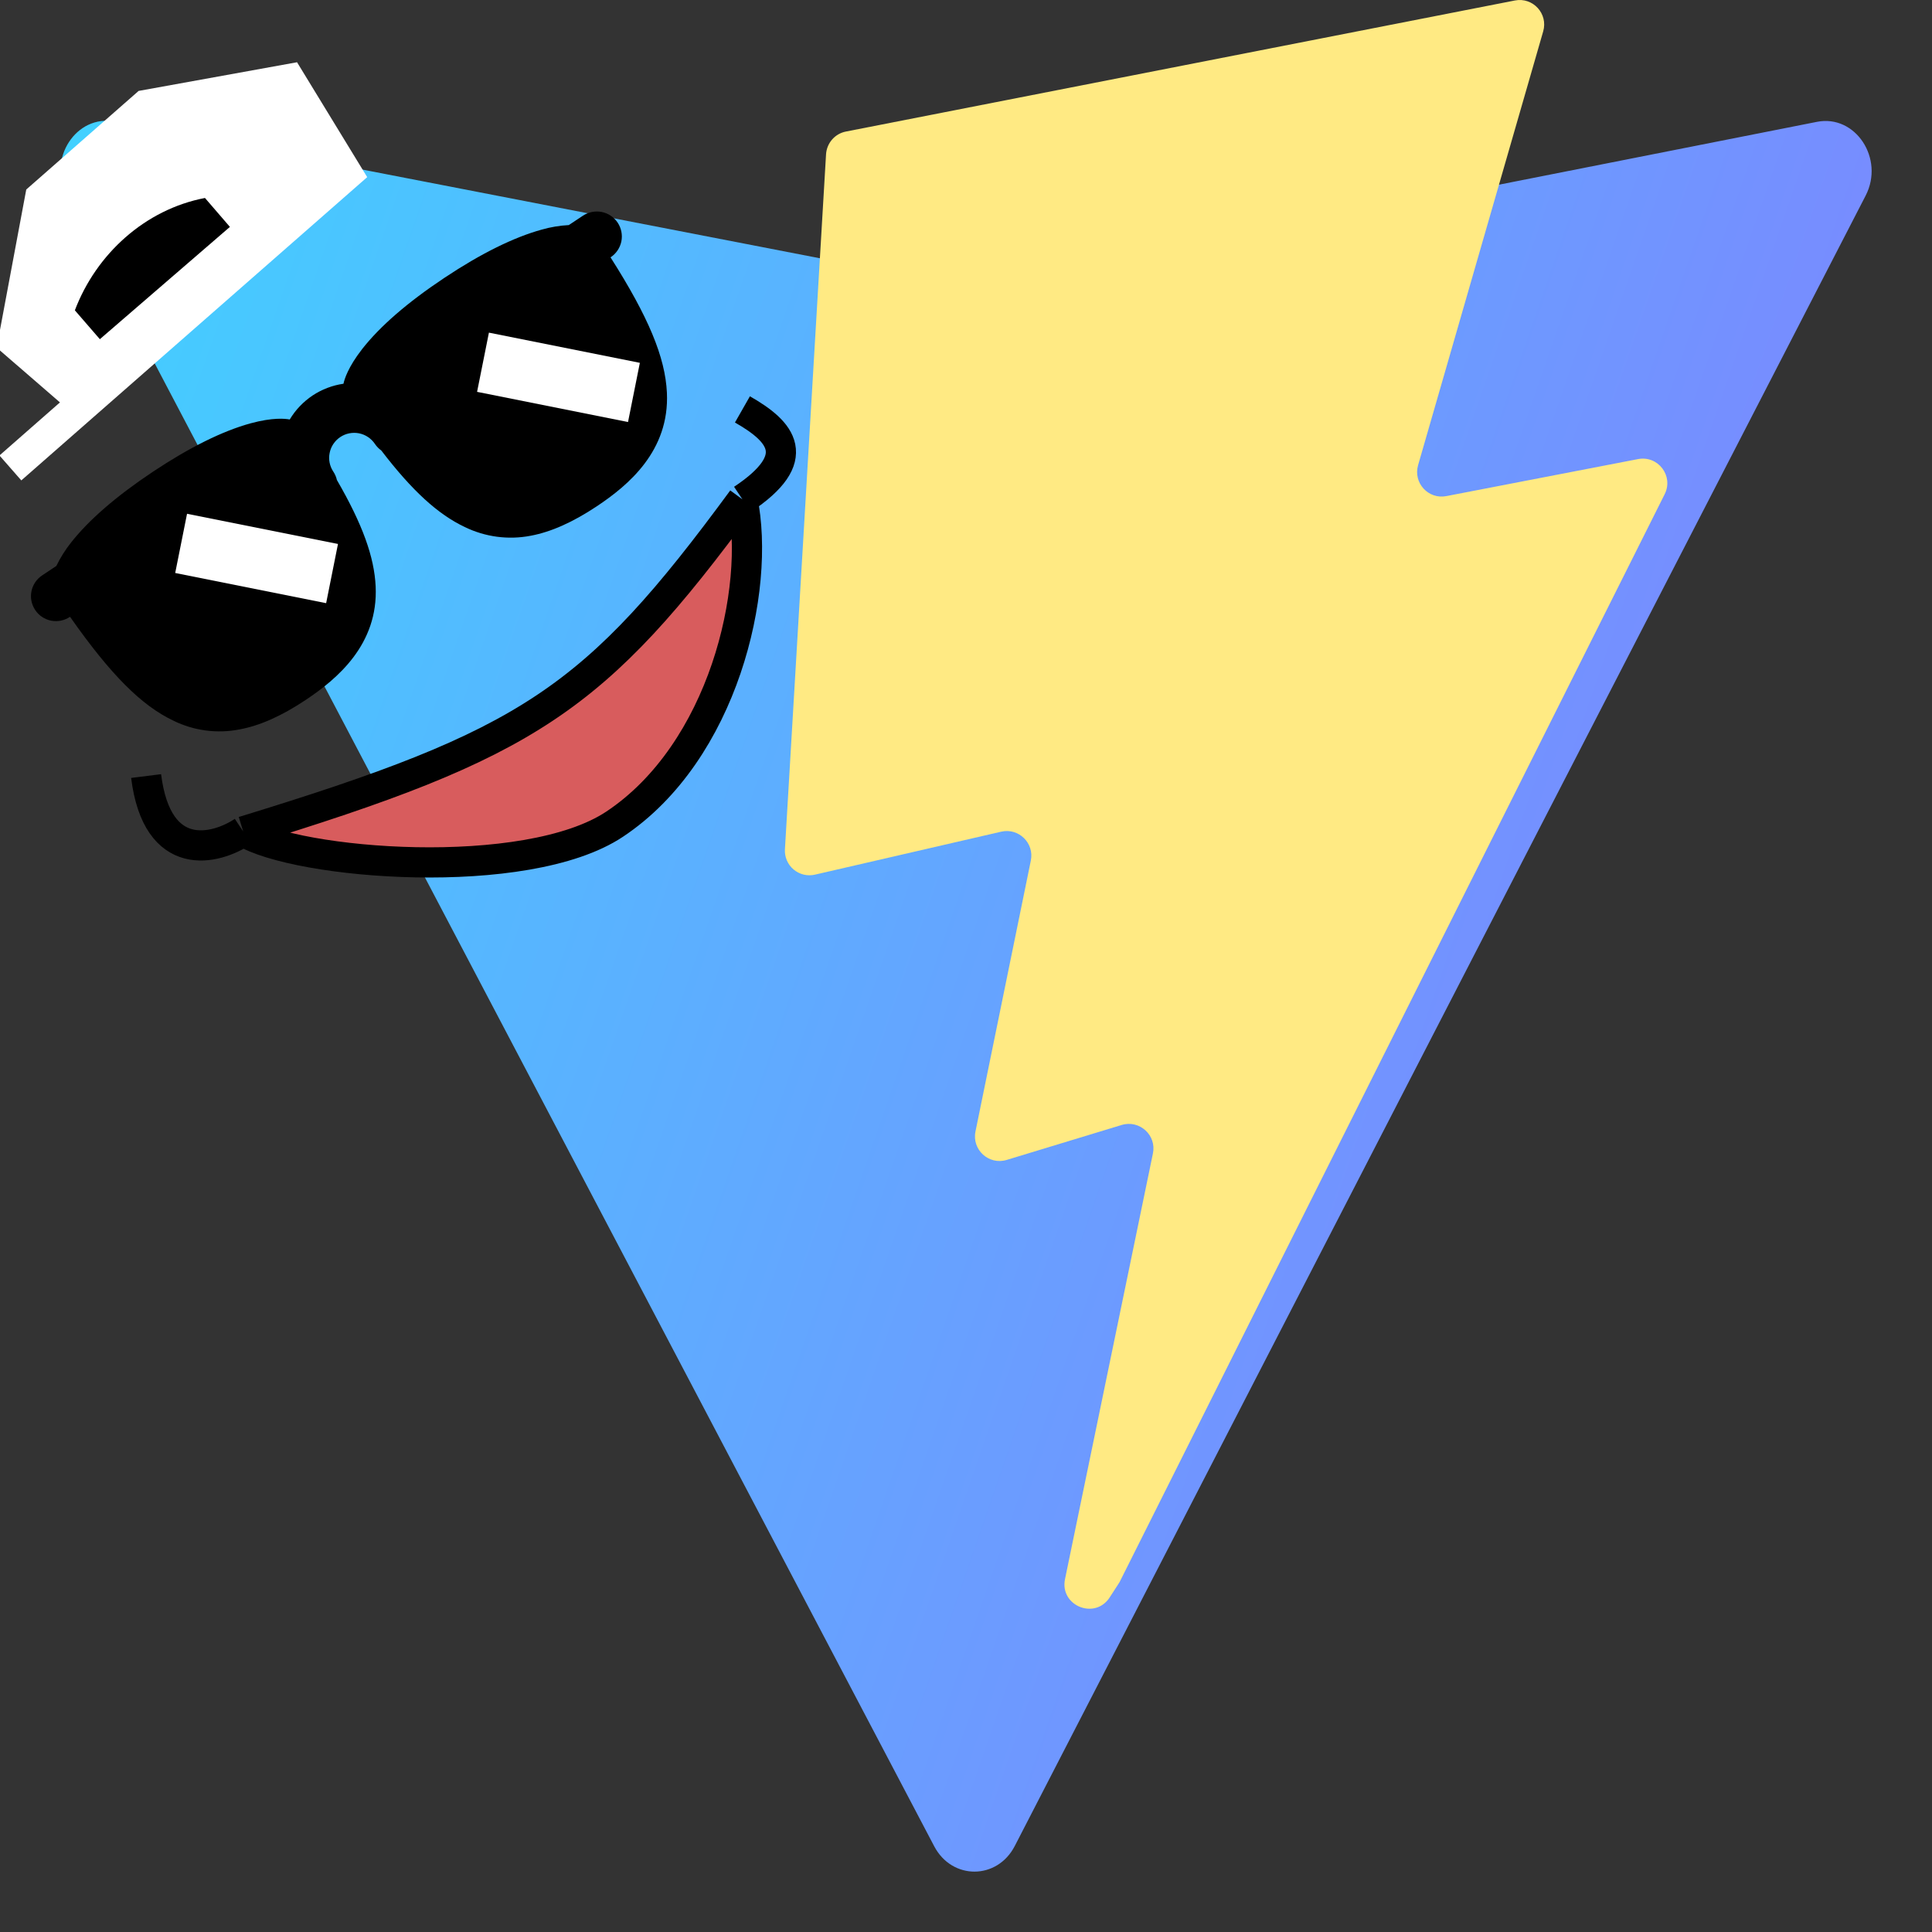 <svg width="32" height="32" viewBox="0 0 32 32" fill="none" xmlns="http://www.w3.org/2000/svg">
<rect x="0" y="0" width="32" height="32" fill="#333333" stroke="none"/>
<g clip-path="url(#clip0_13_73)">
<path d="M30.901 3.24L16.808 30.575C16.517 31.139 15.77 31.142 15.474 30.581L1.103 3.243C0.781 2.631 1.263 1.89 1.903 2.014L16.01 4.749C16.1 4.766 16.192 4.766 16.282 4.748L30.095 2.018C30.732 1.892 31.217 2.627 30.901 3.24Z" fill="url(#paint0_linear_13_73)"/>
<path d="M25.091 0.008L14.01 2.179C13.922 2.196 13.841 2.243 13.782 2.311C13.723 2.379 13.688 2.464 13.682 2.554L13.001 14.066C12.997 14.13 13.008 14.193 13.033 14.251C13.058 14.309 13.096 14.361 13.144 14.401C13.193 14.442 13.25 14.471 13.311 14.486C13.373 14.501 13.437 14.501 13.498 14.487L16.584 13.775C16.872 13.709 17.133 13.963 17.074 14.253L16.157 18.741C16.095 19.043 16.379 19.302 16.674 19.212L18.579 18.633C18.875 18.544 19.159 18.802 19.096 19.105L17.64 26.155C17.549 26.596 18.135 26.836 18.38 26.458L18.543 26.206L27.572 8.186C27.724 7.884 27.463 7.54 27.131 7.604L23.956 8.217C23.657 8.275 23.404 7.997 23.488 7.705L25.56 0.52C25.645 0.227 25.39 -0.051 25.091 0.008Z" fill="url(#paint1_linear_13_73)"/>
<path d="M9.656 3.572L9.421 3.728C9.27 3.736 9.119 3.761 8.973 3.803C8.511 3.93 7.967 4.198 7.359 4.603C6.75 5.008 6.293 5.405 5.998 5.782C5.763 6.084 5.704 6.284 5.689 6.356C5.506 6.382 5.331 6.449 5.177 6.551C5.023 6.654 4.894 6.789 4.799 6.948C4.727 6.934 4.519 6.911 4.149 7.012C3.687 7.139 3.144 7.407 2.535 7.812C1.926 8.217 1.469 8.614 1.174 8.99C1.08 9.109 0.999 9.238 0.933 9.374L0.697 9.531C0.606 9.591 0.543 9.686 0.521 9.793C0.499 9.901 0.522 10.012 0.583 10.104C0.643 10.195 0.738 10.258 0.846 10.28C0.954 10.301 1.065 10.279 1.157 10.218L1.16 10.216C1.835 11.178 2.344 11.687 2.875 11.938C3.212 12.103 3.595 12.154 3.964 12.082C4.303 12.02 4.662 11.86 5.062 11.594C5.582 11.248 6.268 10.676 6.222 9.712C6.199 9.226 6.006 8.686 5.58 7.95C5.569 7.901 5.549 7.854 5.521 7.812C5.46 7.721 5.438 7.609 5.46 7.502C5.481 7.394 5.545 7.3 5.636 7.239C5.727 7.178 5.839 7.156 5.947 7.177C6.055 7.199 6.149 7.262 6.21 7.353C6.238 7.395 6.274 7.432 6.315 7.461C6.832 8.136 7.258 8.521 7.698 8.729C8.036 8.894 8.419 8.945 8.788 8.874C9.126 8.811 9.486 8.651 9.886 8.385C10.406 8.039 11.092 7.468 11.046 6.503C11.018 5.918 10.743 5.253 10.112 4.262L10.116 4.26C10.207 4.199 10.27 4.105 10.292 3.997C10.313 3.89 10.291 3.778 10.23 3.687C10.169 3.596 10.075 3.533 9.967 3.511C9.859 3.49 9.748 3.512 9.656 3.572L9.656 3.572Z" fill="black"/>
<path d="M12.297 8.271C9.849 11.602 8.771 12.319 4.028 13.771C4.913 14.318 8.714 14.627 10.18 13.651C11.978 12.456 12.606 9.768 12.297 8.271Z" fill="#D85C5D"/>
<path d="M4.028 13.771C8.771 12.319 9.849 11.602 12.297 8.271M4.028 13.771C4.913 14.318 8.714 14.627 10.18 13.651C11.978 12.456 12.606 9.768 12.297 8.271M4.028 13.771C3.569 14.077 2.604 14.321 2.42 12.854M12.297 8.271C13.331 7.583 12.941 7.148 12.297 6.781" stroke="black" stroke-width="0.5"/>
<path d="M0.435 3.139L-0.055 5.758L0.993 6.665L-0.009 7.544L0.353 7.957L1.499 6.952L6.082 2.934L4.92 1.031L2.296 1.506L0.435 3.139Z" fill="white"/>
<path d="M1.24 5.14L1.654 5.618L3.808 3.758L3.395 3.279C2.402 3.469 1.593 4.208 1.24 5.14Z" fill="black"/>
<path d="M8 6L10.5 6.5" stroke="white"/>
<path d="M3 9L5.5 9.5" stroke="white"/>
</g>
<defs>
<linearGradient id="paint0_linear_13_73" x1="1" y1="2" x2="63.282" y2="23.574" gradientUnits="userSpaceOnUse">
<stop stop-color="#41D1FF"/>
<stop offset="1" stop-color="#BD34FE"/>
</linearGradient>
<linearGradient id="paint1_linear_13_73" x1="646.998" y1="59.74" x2="979.211" y2="2338.64" gradientUnits="userSpaceOnUse">
<stop stop-color="#FFEA83"/>
<stop offset="0.083" stop-color="#FFDD35"/>
<stop offset="1" stop-color="#FFA800"/>
</linearGradient>
<clipPath id="clip0_13_73">
<rect width="31.88" height="32" fill="white"/>
</clipPath>
</defs>
</svg>
